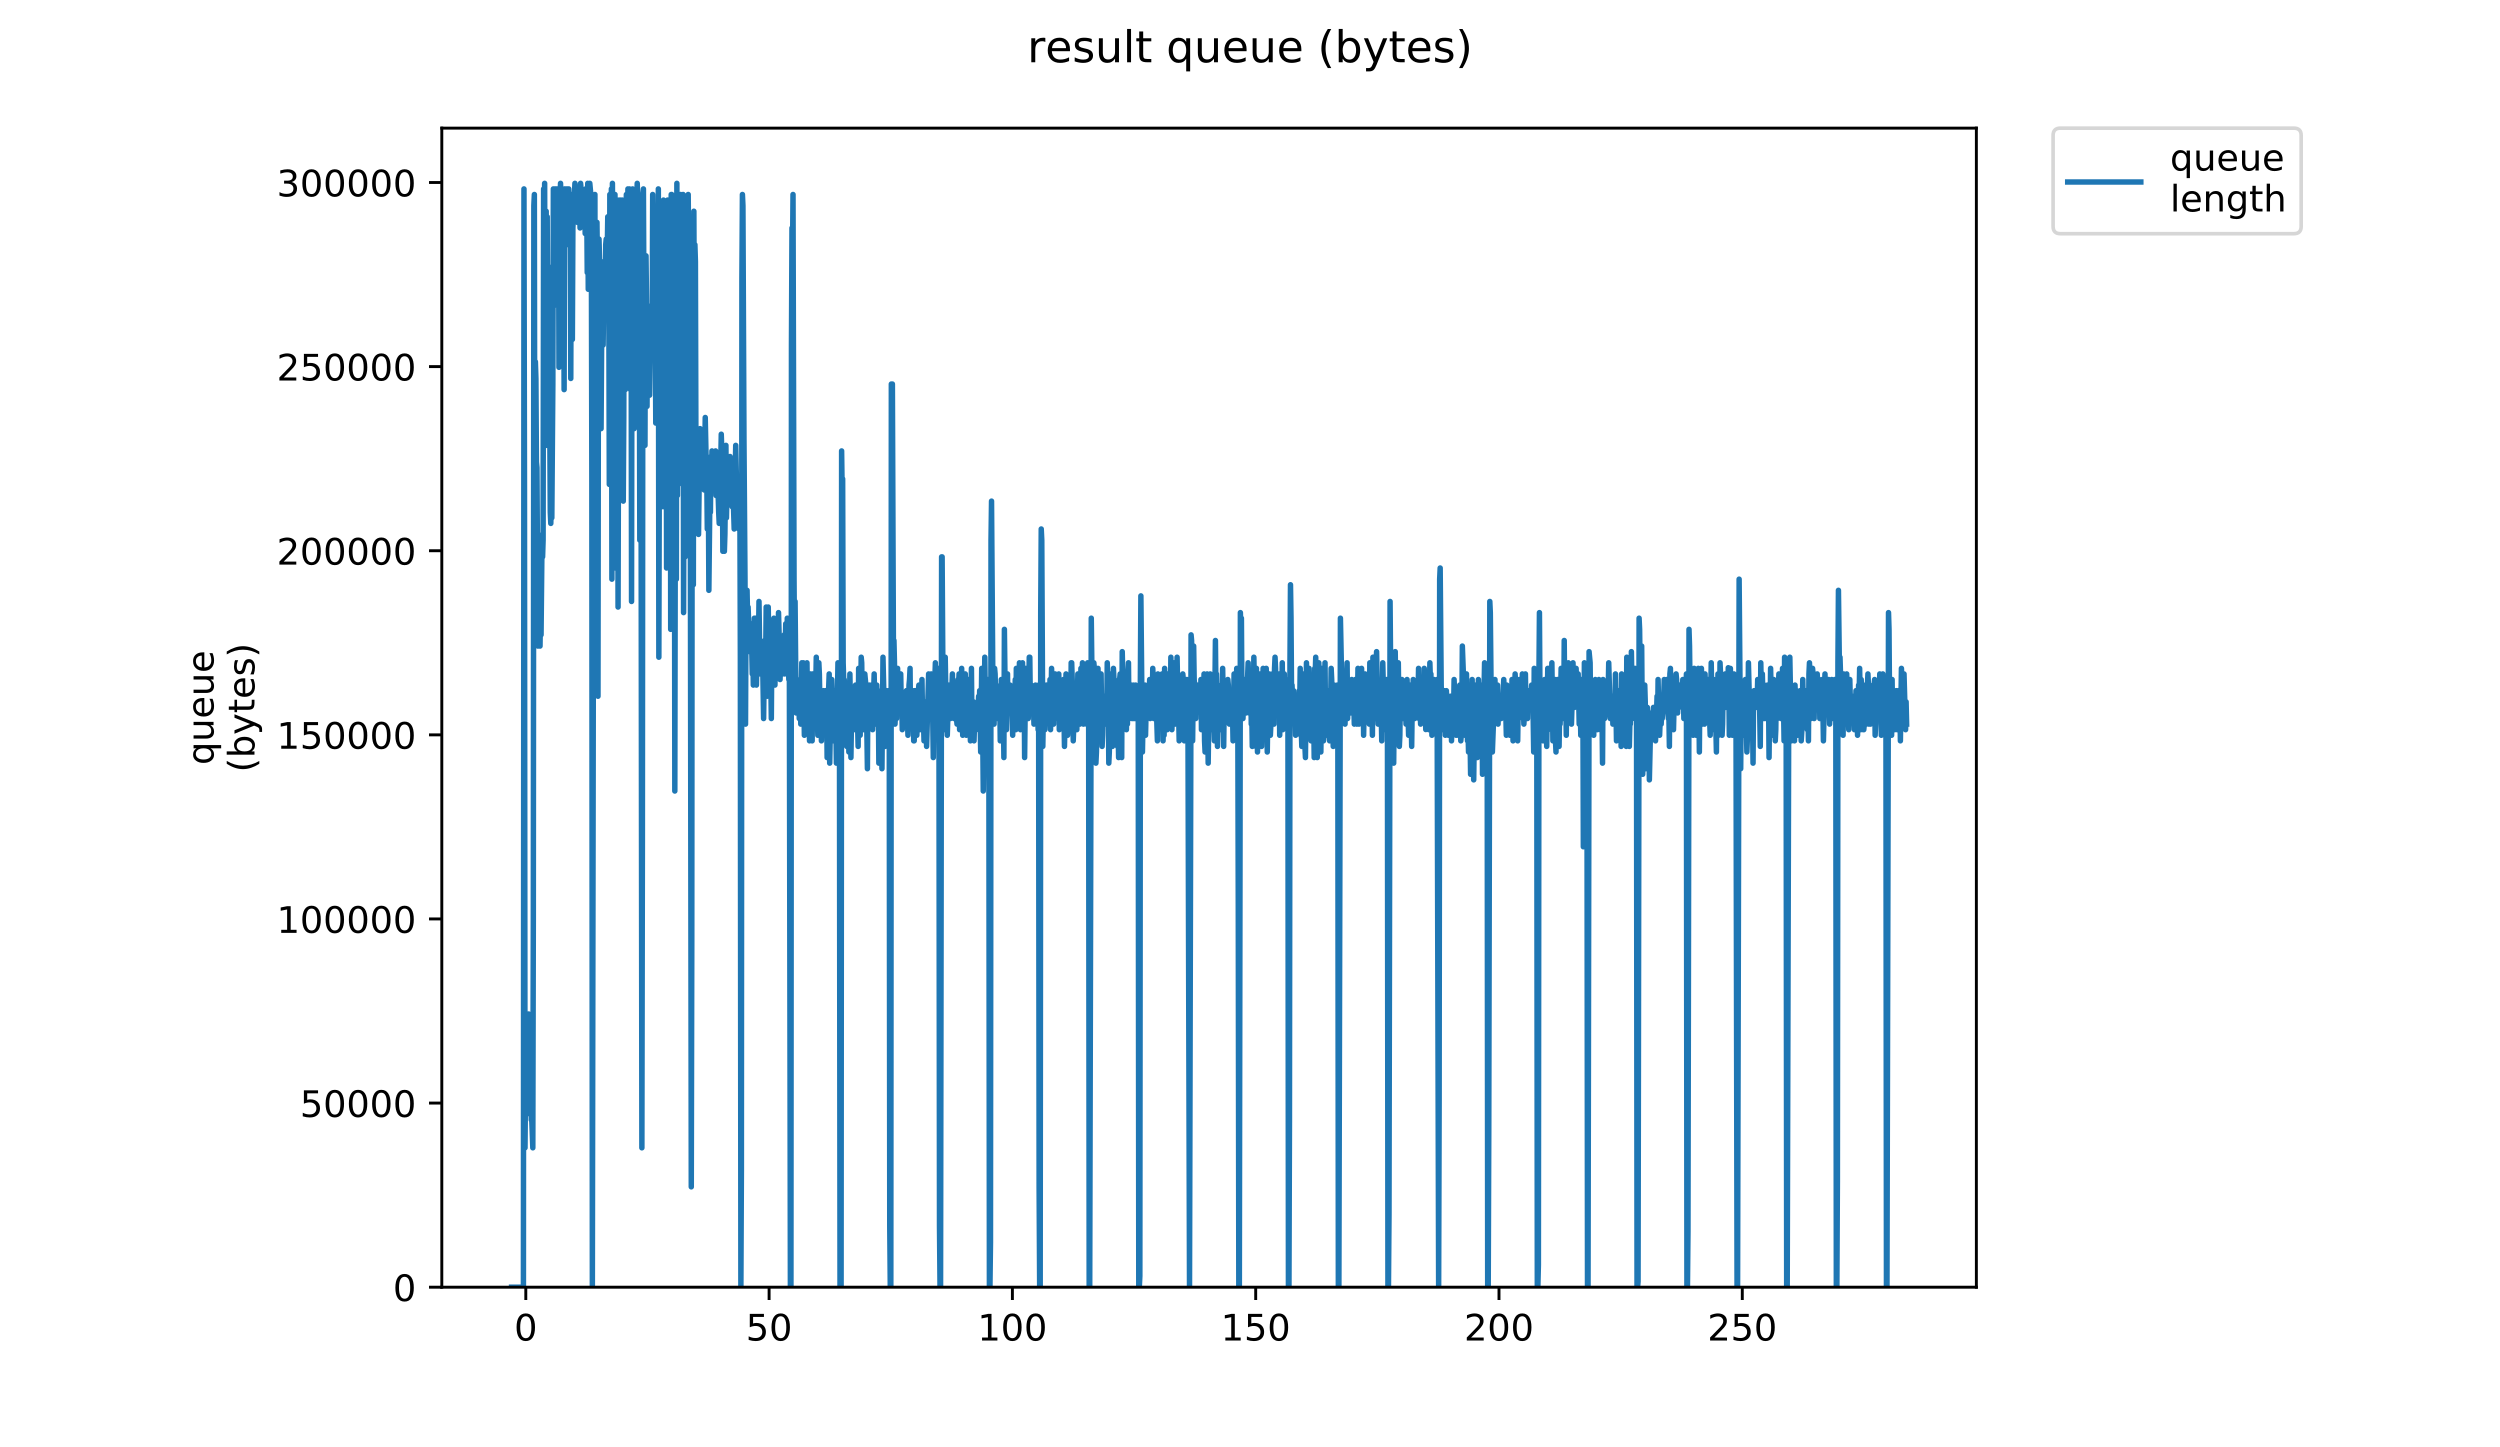 <?xml version="1.0" encoding="utf-8" standalone="no"?>
<!DOCTYPE svg PUBLIC "-//W3C//DTD SVG 1.1//EN"
  "http://www.w3.org/Graphics/SVG/1.1/DTD/svg11.dtd">
<!-- Created with matplotlib (https://matplotlib.org/) -->
<svg height="396pt" version="1.1" viewBox="0 0 684 396" width="684pt" xmlns="http://www.w3.org/2000/svg" xmlns:xlink="http://www.w3.org/1999/xlink">
 <defs>
  <style type="text/css">
*{stroke-linecap:butt;stroke-linejoin:round;}
  </style>
 </defs>
 <g id="figure_1">
  <g id="patch_1">
   <path d="M 0 396 
L 684 396 
L 684 0 
L 0 0 
z
" style="fill:#ffffff;"/>
  </g>
  <g id="axes_1">
   <g id="patch_2">
    <path d="M 120.879 352.174 
L 540.734 352.174 
L 540.734 35.062 
L 120.879 35.062 
z
" style="fill:#ffffff;"/>
   </g>
   <g id="matplotlib.axis_1">
    <g id="xtick_1">
     <g id="line2d_1">
      <defs>
       <path d="M 0 0 
L 0 3.5 
" id="mee5d3f66ec" style="stroke:#000000;stroke-width:0.8;"/>
      </defs>
      <g>
       <use style="stroke:#000000;stroke-width:0.8;" x="143.858" xlink:href="#mee5d3f66ec" y="352.174"/>
      </g>
     </g>
     <g id="text_1">
      <!-- 0 -->
      <defs>
       <path d="M 31.781 66.406 
Q 24.172 66.406 20.328 58.906 
Q 16.5 51.422 16.5 36.375 
Q 16.5 21.391 20.328 13.891 
Q 24.172 6.391 31.781 6.391 
Q 39.453 6.391 43.281 13.891 
Q 47.125 21.391 47.125 36.375 
Q 47.125 51.422 43.281 58.906 
Q 39.453 66.406 31.781 66.406 
z
M 31.781 74.219 
Q 44.047 74.219 50.516 64.516 
Q 56.984 54.828 56.984 36.375 
Q 56.984 17.969 50.516 8.266 
Q 44.047 -1.422 31.781 -1.422 
Q 19.531 -1.422 13.062 8.266 
Q 6.594 17.969 6.594 36.375 
Q 6.594 54.828 13.062 64.516 
Q 19.531 74.219 31.781 74.219 
z
" id="DejaVuSans-48"/>
      </defs>
      <g transform="translate(140.677 366.773)scale(0.1 -0.1)">
       <use xlink:href="#DejaVuSans-48"/>
      </g>
     </g>
    </g>
    <g id="xtick_2">
     <g id="line2d_2">
      <g>
       <use style="stroke:#000000;stroke-width:0.8;" x="210.425" xlink:href="#mee5d3f66ec" y="352.174"/>
      </g>
     </g>
     <g id="text_2">
      <!-- 50 -->
      <defs>
       <path d="M 10.797 72.906 
L 49.516 72.906 
L 49.516 64.594 
L 19.828 64.594 
L 19.828 46.734 
Q 21.969 47.469 24.109 47.828 
Q 26.266 48.188 28.422 48.188 
Q 40.625 48.188 47.75 41.5 
Q 54.891 34.812 54.891 23.391 
Q 54.891 11.625 47.562 5.094 
Q 40.234 -1.422 26.906 -1.422 
Q 22.312 -1.422 17.547 -0.641 
Q 12.797 0.141 7.719 1.703 
L 7.719 11.625 
Q 12.109 9.234 16.797 8.062 
Q 21.484 6.891 26.703 6.891 
Q 35.156 6.891 40.078 11.328 
Q 45.016 15.766 45.016 23.391 
Q 45.016 31 40.078 35.438 
Q 35.156 39.891 26.703 39.891 
Q 22.75 39.891 18.812 39.016 
Q 14.891 38.141 10.797 36.281 
z
" id="DejaVuSans-53"/>
      </defs>
      <g transform="translate(204.062 366.773)scale(0.1 -0.1)">
       <use xlink:href="#DejaVuSans-53"/>
       <use x="63.623" xlink:href="#DejaVuSans-48"/>
      </g>
     </g>
    </g>
    <g id="xtick_3">
     <g id="line2d_3">
      <g>
       <use style="stroke:#000000;stroke-width:0.8;" x="276.991" xlink:href="#mee5d3f66ec" y="352.174"/>
      </g>
     </g>
     <g id="text_3">
      <!-- 100 -->
      <defs>
       <path d="M 12.406 8.297 
L 28.516 8.297 
L 28.516 63.922 
L 10.984 60.406 
L 10.984 69.391 
L 28.422 72.906 
L 38.281 72.906 
L 38.281 8.297 
L 54.391 8.297 
L 54.391 0 
L 12.406 0 
z
" id="DejaVuSans-49"/>
      </defs>
      <g transform="translate(267.447 366.773)scale(0.1 -0.1)">
       <use xlink:href="#DejaVuSans-49"/>
       <use x="63.623" xlink:href="#DejaVuSans-48"/>
       <use x="127.246" xlink:href="#DejaVuSans-48"/>
      </g>
     </g>
    </g>
    <g id="xtick_4">
     <g id="line2d_4">
      <g>
       <use style="stroke:#000000;stroke-width:0.8;" x="343.558" xlink:href="#mee5d3f66ec" y="352.174"/>
      </g>
     </g>
     <g id="text_4">
      <!-- 150 -->
      <g transform="translate(334.014 366.773)scale(0.1 -0.1)">
       <use xlink:href="#DejaVuSans-49"/>
       <use x="63.623" xlink:href="#DejaVuSans-53"/>
       <use x="127.246" xlink:href="#DejaVuSans-48"/>
      </g>
     </g>
    </g>
    <g id="xtick_5">
     <g id="line2d_5">
      <g>
       <use style="stroke:#000000;stroke-width:0.8;" x="410.124" xlink:href="#mee5d3f66ec" y="352.174"/>
      </g>
     </g>
     <g id="text_5">
      <!-- 200 -->
      <defs>
       <path d="M 19.188 8.297 
L 53.609 8.297 
L 53.609 0 
L 7.328 0 
L 7.328 8.297 
Q 12.938 14.109 22.625 23.891 
Q 32.328 33.688 34.812 36.531 
Q 39.547 41.844 41.422 45.531 
Q 43.312 49.219 43.312 52.781 
Q 43.312 58.594 39.234 62.25 
Q 35.156 65.922 28.609 65.922 
Q 23.969 65.922 18.812 64.312 
Q 13.672 62.703 7.812 59.422 
L 7.812 69.391 
Q 13.766 71.781 18.938 73 
Q 24.125 74.219 28.422 74.219 
Q 39.75 74.219 46.484 68.547 
Q 53.219 62.891 53.219 53.422 
Q 53.219 48.922 51.531 44.891 
Q 49.859 40.875 45.406 35.406 
Q 44.188 33.984 37.641 27.219 
Q 31.109 20.453 19.188 8.297 
z
" id="DejaVuSans-50"/>
      </defs>
      <g transform="translate(400.58 366.773)scale(0.1 -0.1)">
       <use xlink:href="#DejaVuSans-50"/>
       <use x="63.623" xlink:href="#DejaVuSans-48"/>
       <use x="127.246" xlink:href="#DejaVuSans-48"/>
      </g>
     </g>
    </g>
    <g id="xtick_6">
     <g id="line2d_6">
      <g>
       <use style="stroke:#000000;stroke-width:0.8;" x="476.69" xlink:href="#mee5d3f66ec" y="352.174"/>
      </g>
     </g>
     <g id="text_6">
      <!-- 250 -->
      <g transform="translate(467.147 366.773)scale(0.1 -0.1)">
       <use xlink:href="#DejaVuSans-50"/>
       <use x="63.623" xlink:href="#DejaVuSans-53"/>
       <use x="127.246" xlink:href="#DejaVuSans-48"/>
      </g>
     </g>
    </g>
   </g>
   <g id="matplotlib.axis_2">
    <g id="ytick_1">
     <g id="line2d_7">
      <defs>
       <path d="M 0 0 
L -3.5 0 
" id="m9e96b3e26c" style="stroke:#000000;stroke-width:0.8;"/>
      </defs>
      <g>
       <use style="stroke:#000000;stroke-width:0.8;" x="120.879" xlink:href="#m9e96b3e26c" y="352.174"/>
      </g>
     </g>
     <g id="text_7">
      <!-- 0 -->
      <g transform="translate(107.516 355.973)scale(0.1 -0.1)">
       <use xlink:href="#DejaVuSans-48"/>
      </g>
     </g>
    </g>
    <g id="ytick_2">
     <g id="line2d_8">
      <g>
       <use style="stroke:#000000;stroke-width:0.8;" x="120.879" xlink:href="#m9e96b3e26c" y="301.801"/>
      </g>
     </g>
     <g id="text_8">
      <!-- 50000 -->
      <g transform="translate(82.066 305.6)scale(0.1 -0.1)">
       <use xlink:href="#DejaVuSans-53"/>
       <use x="63.623" xlink:href="#DejaVuSans-48"/>
       <use x="127.246" xlink:href="#DejaVuSans-48"/>
       <use x="190.869" xlink:href="#DejaVuSans-48"/>
       <use x="254.492" xlink:href="#DejaVuSans-48"/>
      </g>
     </g>
    </g>
    <g id="ytick_3">
     <g id="line2d_9">
      <g>
       <use style="stroke:#000000;stroke-width:0.8;" x="120.879" xlink:href="#m9e96b3e26c" y="251.427"/>
      </g>
     </g>
     <g id="text_9">
      <!-- 100000 -->
      <g transform="translate(75.704 255.226)scale(0.1 -0.1)">
       <use xlink:href="#DejaVuSans-49"/>
       <use x="63.623" xlink:href="#DejaVuSans-48"/>
       <use x="127.246" xlink:href="#DejaVuSans-48"/>
       <use x="190.869" xlink:href="#DejaVuSans-48"/>
       <use x="254.492" xlink:href="#DejaVuSans-48"/>
       <use x="318.115" xlink:href="#DejaVuSans-48"/>
      </g>
     </g>
    </g>
    <g id="ytick_4">
     <g id="line2d_10">
      <g>
       <use style="stroke:#000000;stroke-width:0.8;" x="120.879" xlink:href="#m9e96b3e26c" y="201.054"/>
      </g>
     </g>
     <g id="text_10">
      <!-- 150000 -->
      <g transform="translate(75.704 204.853)scale(0.1 -0.1)">
       <use xlink:href="#DejaVuSans-49"/>
       <use x="63.623" xlink:href="#DejaVuSans-53"/>
       <use x="127.246" xlink:href="#DejaVuSans-48"/>
       <use x="190.869" xlink:href="#DejaVuSans-48"/>
       <use x="254.492" xlink:href="#DejaVuSans-48"/>
       <use x="318.115" xlink:href="#DejaVuSans-48"/>
      </g>
     </g>
    </g>
    <g id="ytick_5">
     <g id="line2d_11">
      <g>
       <use style="stroke:#000000;stroke-width:0.8;" x="120.879" xlink:href="#m9e96b3e26c" y="150.68"/>
      </g>
     </g>
     <g id="text_11">
      <!-- 200000 -->
      <g transform="translate(75.704 154.48)scale(0.1 -0.1)">
       <use xlink:href="#DejaVuSans-50"/>
       <use x="63.623" xlink:href="#DejaVuSans-48"/>
       <use x="127.246" xlink:href="#DejaVuSans-48"/>
       <use x="190.869" xlink:href="#DejaVuSans-48"/>
       <use x="254.492" xlink:href="#DejaVuSans-48"/>
       <use x="318.115" xlink:href="#DejaVuSans-48"/>
      </g>
     </g>
    </g>
    <g id="ytick_6">
     <g id="line2d_12">
      <g>
       <use style="stroke:#000000;stroke-width:0.8;" x="120.879" xlink:href="#m9e96b3e26c" y="100.307"/>
      </g>
     </g>
     <g id="text_12">
      <!-- 250000 -->
      <g transform="translate(75.704 104.106)scale(0.1 -0.1)">
       <use xlink:href="#DejaVuSans-50"/>
       <use x="63.623" xlink:href="#DejaVuSans-53"/>
       <use x="127.246" xlink:href="#DejaVuSans-48"/>
       <use x="190.869" xlink:href="#DejaVuSans-48"/>
       <use x="254.492" xlink:href="#DejaVuSans-48"/>
       <use x="318.115" xlink:href="#DejaVuSans-48"/>
      </g>
     </g>
    </g>
    <g id="ytick_7">
     <g id="line2d_13">
      <g>
       <use style="stroke:#000000;stroke-width:0.8;" x="120.879" xlink:href="#m9e96b3e26c" y="49.933"/>
      </g>
     </g>
     <g id="text_13">
      <!-- 300000 -->
      <defs>
       <path d="M 40.578 39.312 
Q 47.656 37.797 51.625 33 
Q 55.609 28.219 55.609 21.188 
Q 55.609 10.406 48.188 4.484 
Q 40.766 -1.422 27.094 -1.422 
Q 22.516 -1.422 17.656 -0.516 
Q 12.797 0.391 7.625 2.203 
L 7.625 11.719 
Q 11.719 9.328 16.594 8.109 
Q 21.484 6.891 26.812 6.891 
Q 36.078 6.891 40.938 10.547 
Q 45.797 14.203 45.797 21.188 
Q 45.797 27.641 41.281 31.266 
Q 36.766 34.906 28.719 34.906 
L 20.219 34.906 
L 20.219 43.016 
L 29.109 43.016 
Q 36.375 43.016 40.234 45.922 
Q 44.094 48.828 44.094 54.297 
Q 44.094 59.906 40.109 62.906 
Q 36.141 65.922 28.719 65.922 
Q 24.656 65.922 20.016 65.031 
Q 15.375 64.156 9.812 62.312 
L 9.812 71.094 
Q 15.438 72.656 20.344 73.438 
Q 25.25 74.219 29.594 74.219 
Q 40.828 74.219 47.359 69.109 
Q 53.906 64.016 53.906 55.328 
Q 53.906 49.266 50.438 45.094 
Q 46.969 40.922 40.578 39.312 
z
" id="DejaVuSans-51"/>
      </defs>
      <g transform="translate(75.704 53.733)scale(0.1 -0.1)">
       <use xlink:href="#DejaVuSans-51"/>
       <use x="63.623" xlink:href="#DejaVuSans-48"/>
       <use x="127.246" xlink:href="#DejaVuSans-48"/>
       <use x="190.869" xlink:href="#DejaVuSans-48"/>
       <use x="254.492" xlink:href="#DejaVuSans-48"/>
       <use x="318.115" xlink:href="#DejaVuSans-48"/>
      </g>
     </g>
    </g>
    <g id="text_14">
     <!-- queue -->
     <defs>
      <path d="M 14.797 27.297 
Q 14.797 17.391 18.875 11.75 
Q 22.953 6.109 30.078 6.109 
Q 37.203 6.109 41.297 11.75 
Q 45.406 17.391 45.406 27.297 
Q 45.406 37.203 41.297 42.844 
Q 37.203 48.484 30.078 48.484 
Q 22.953 48.484 18.875 42.844 
Q 14.797 37.203 14.797 27.297 
z
M 45.406 8.203 
Q 42.578 3.328 38.25 0.953 
Q 33.938 -1.422 27.875 -1.422 
Q 17.969 -1.422 11.734 6.484 
Q 5.516 14.406 5.516 27.297 
Q 5.516 40.188 11.734 48.094 
Q 17.969 56 27.875 56 
Q 33.938 56 38.25 53.625 
Q 42.578 51.266 45.406 46.391 
L 45.406 54.688 
L 54.391 54.688 
L 54.391 -20.797 
L 45.406 -20.797 
z
" id="DejaVuSans-113"/>
      <path d="M 8.5 21.578 
L 8.5 54.688 
L 17.484 54.688 
L 17.484 21.922 
Q 17.484 14.156 20.5 10.266 
Q 23.531 6.391 29.594 6.391 
Q 36.859 6.391 41.078 11.031 
Q 45.312 15.672 45.312 23.688 
L 45.312 54.688 
L 54.297 54.688 
L 54.297 0 
L 45.312 0 
L 45.312 8.406 
Q 42.047 3.422 37.719 1 
Q 33.406 -1.422 27.688 -1.422 
Q 18.266 -1.422 13.375 4.438 
Q 8.5 10.297 8.5 21.578 
z
M 31.109 56 
z
" id="DejaVuSans-117"/>
      <path d="M 56.203 29.594 
L 56.203 25.203 
L 14.891 25.203 
Q 15.484 15.922 20.484 11.062 
Q 25.484 6.203 34.422 6.203 
Q 39.594 6.203 44.453 7.469 
Q 49.312 8.734 54.109 11.281 
L 54.109 2.781 
Q 49.266 0.734 44.188 -0.344 
Q 39.109 -1.422 33.891 -1.422 
Q 20.797 -1.422 13.156 6.188 
Q 5.516 13.812 5.516 26.812 
Q 5.516 40.234 12.766 48.109 
Q 20.016 56 32.328 56 
Q 43.359 56 49.781 48.891 
Q 56.203 41.797 56.203 29.594 
z
M 47.219 32.234 
Q 47.125 39.594 43.094 43.984 
Q 39.062 48.391 32.422 48.391 
Q 24.906 48.391 20.391 44.141 
Q 15.875 39.891 15.188 32.172 
z
" id="DejaVuSans-101"/>
     </defs>
     <g transform="translate(58.426 209.283)rotate(-90)scale(0.1 -0.1)">
      <use xlink:href="#DejaVuSans-113"/>
      <use x="63.477" xlink:href="#DejaVuSans-117"/>
      <use x="126.855" xlink:href="#DejaVuSans-101"/>
      <use x="188.379" xlink:href="#DejaVuSans-117"/>
      <use x="251.758" xlink:href="#DejaVuSans-101"/>
     </g>
     <!-- (bytes) -->
     <defs>
      <path d="M 31 75.875 
Q 24.469 64.656 21.281 53.656 
Q 18.109 42.672 18.109 31.391 
Q 18.109 20.125 21.312 9.062 
Q 24.516 -2 31 -13.188 
L 23.188 -13.188 
Q 15.875 -1.703 12.234 9.375 
Q 8.594 20.453 8.594 31.391 
Q 8.594 42.281 12.203 53.312 
Q 15.828 64.359 23.188 75.875 
z
" id="DejaVuSans-40"/>
      <path d="M 48.688 27.297 
Q 48.688 37.203 44.609 42.844 
Q 40.531 48.484 33.406 48.484 
Q 26.266 48.484 22.188 42.844 
Q 18.109 37.203 18.109 27.297 
Q 18.109 17.391 22.188 11.75 
Q 26.266 6.109 33.406 6.109 
Q 40.531 6.109 44.609 11.75 
Q 48.688 17.391 48.688 27.297 
z
M 18.109 46.391 
Q 20.953 51.266 25.266 53.625 
Q 29.594 56 35.594 56 
Q 45.562 56 51.781 48.094 
Q 58.016 40.188 58.016 27.297 
Q 58.016 14.406 51.781 6.484 
Q 45.562 -1.422 35.594 -1.422 
Q 29.594 -1.422 25.266 0.953 
Q 20.953 3.328 18.109 8.203 
L 18.109 0 
L 9.078 0 
L 9.078 75.984 
L 18.109 75.984 
z
" id="DejaVuSans-98"/>
      <path d="M 32.172 -5.078 
Q 28.375 -14.844 24.75 -17.812 
Q 21.141 -20.797 15.094 -20.797 
L 7.906 -20.797 
L 7.906 -13.281 
L 13.188 -13.281 
Q 16.891 -13.281 18.938 -11.516 
Q 21 -9.766 23.484 -3.219 
L 25.094 0.875 
L 2.984 54.688 
L 12.5 54.688 
L 29.594 11.922 
L 46.688 54.688 
L 56.203 54.688 
z
" id="DejaVuSans-121"/>
      <path d="M 18.312 70.219 
L 18.312 54.688 
L 36.812 54.688 
L 36.812 47.703 
L 18.312 47.703 
L 18.312 18.016 
Q 18.312 11.328 20.141 9.422 
Q 21.969 7.516 27.594 7.516 
L 36.812 7.516 
L 36.812 0 
L 27.594 0 
Q 17.188 0 13.234 3.875 
Q 9.281 7.766 9.281 18.016 
L 9.281 47.703 
L 2.688 47.703 
L 2.688 54.688 
L 9.281 54.688 
L 9.281 70.219 
z
" id="DejaVuSans-116"/>
      <path d="M 44.281 53.078 
L 44.281 44.578 
Q 40.484 46.531 36.375 47.5 
Q 32.281 48.484 27.875 48.484 
Q 21.188 48.484 17.844 46.438 
Q 14.5 44.391 14.5 40.281 
Q 14.5 37.156 16.891 35.375 
Q 19.281 33.594 26.516 31.984 
L 29.594 31.297 
Q 39.156 29.25 43.188 25.516 
Q 47.219 21.781 47.219 15.094 
Q 47.219 7.469 41.188 3.016 
Q 35.156 -1.422 24.609 -1.422 
Q 20.219 -1.422 15.453 -0.562 
Q 10.688 0.297 5.422 2 
L 5.422 11.281 
Q 10.406 8.688 15.234 7.391 
Q 20.062 6.109 24.812 6.109 
Q 31.156 6.109 34.562 8.281 
Q 37.984 10.453 37.984 14.406 
Q 37.984 18.062 35.516 20.016 
Q 33.062 21.969 24.703 23.781 
L 21.578 24.516 
Q 13.234 26.266 9.516 29.906 
Q 5.812 33.547 5.812 39.891 
Q 5.812 47.609 11.281 51.797 
Q 16.75 56 26.812 56 
Q 31.781 56 36.172 55.266 
Q 40.578 54.547 44.281 53.078 
z
" id="DejaVuSans-115"/>
      <path d="M 8.016 75.875 
L 15.828 75.875 
Q 23.141 64.359 26.781 53.312 
Q 30.422 42.281 30.422 31.391 
Q 30.422 20.453 26.781 9.375 
Q 23.141 -1.703 15.828 -13.188 
L 8.016 -13.188 
Q 14.5 -2 17.703 9.062 
Q 20.906 20.125 20.906 31.391 
Q 20.906 42.672 17.703 53.656 
Q 14.5 64.656 8.016 75.875 
z
" id="DejaVuSans-41"/>
     </defs>
     <g transform="translate(69.624 211.295)rotate(-90)scale(0.1 -0.1)">
      <use xlink:href="#DejaVuSans-40"/>
      <use x="39.014" xlink:href="#DejaVuSans-98"/>
      <use x="102.49" xlink:href="#DejaVuSans-121"/>
      <use x="161.67" xlink:href="#DejaVuSans-116"/>
      <use x="200.879" xlink:href="#DejaVuSans-101"/>
      <use x="262.402" xlink:href="#DejaVuSans-115"/>
      <use x="314.502" xlink:href="#DejaVuSans-41"/>
     </g>
    </g>
   </g>
   <g id="line2d_14">
    <path clip-path="url(#pbb75a7ede9)" d="M 139.963 352.174 
L 143.209 352.174 
L 143.357 51.688 
L 143.501 134.055 
L 143.641 314.041 
L 143.931 278.959 
L 144.072 301.839 
L 144.213 298.788 
L 144.353 291.162 
L 144.494 294.212 
L 144.635 277.434 
L 144.776 297.263 
L 145.065 304.89 
L 145.208 286.586 
L 145.35 306.415 
L 145.493 306.415 
L 145.777 314.041 
L 145.919 251.504 
L 146.06 56.264 
L 146.201 53.214 
L 146.342 159.985 
L 146.482 98.973 
L 146.623 103.547 
L 146.763 126.428 
L 146.905 127.954 
L 147.185 176.764 
L 147.326 158.46 
L 147.466 169.137 
L 147.607 155.409 
L 147.75 176.764 
L 147.89 166.087 
L 148.032 173.699 
L 148.313 146.257 
L 148.454 152.359 
L 148.594 147.783 
L 148.734 51.688 
L 148.874 71.517 
L 149.014 50.163 
L 149.155 113.579 
L 149.295 97.448 
L 149.435 57.79 
L 149.575 121.853 
L 149.716 59.315 
L 149.856 102.024 
L 149.996 76.093 
L 150.136 73.043 
L 150.276 91.346 
L 150.557 140.156 
L 150.697 143.207 
L 150.837 137.106 
L 150.977 141.682 
L 151.257 105.074 
L 151.397 51.688 
L 151.537 83.72 
L 151.677 74.568 
L 151.817 51.688 
L 151.957 51.688 
L 152.097 53.214 
L 152.238 53.214 
L 152.378 51.688 
L 152.518 66.941 
L 152.798 54.739 
L 152.938 100.498 
L 153.078 54.739 
L 153.219 54.739 
L 153.359 50.163 
L 153.5 54.739 
L 153.641 51.688 
L 153.781 53.214 
L 154.06 53.214 
L 154.201 62.366 
L 154.341 106.599 
L 154.481 51.688 
L 154.621 53.214 
L 154.761 57.79 
L 154.902 51.688 
L 155.042 66.941 
L 155.322 51.688 
L 155.462 54.739 
L 155.602 51.688 
L 155.742 59.315 
L 155.883 53.214 
L 156.023 54.739 
L 156.164 103.547 
L 156.305 54.739 
L 156.451 53.214 
L 156.597 92.872 
L 156.738 62.366 
L 157.3 50.163 
L 157.44 51.688 
L 157.581 57.79 
L 157.721 57.79 
L 157.861 54.739 
L 158.001 60.84 
L 158.281 53.214 
L 158.421 57.79 
L 158.561 53.214 
L 158.701 62.366 
L 158.843 50.163 
L 158.983 51.688 
L 159.265 57.79 
L 159.546 54.739 
L 159.965 54.739 
L 160.105 63.891 
L 160.247 51.688 
L 160.527 56.264 
L 160.667 74.568 
L 160.807 50.163 
L 160.947 79.144 
L 161.087 57.79 
L 161.227 65.416 
L 161.367 50.163 
L 161.648 53.214 
L 161.788 63.891 
L 161.927 131.004 
L 162.067 352.174 
L 162.487 80.669 
L 162.627 117.277 
L 162.767 53.214 
L 162.908 159.985 
L 163.189 74.568 
L 163.33 60.84 
L 163.47 74.568 
L 163.61 190.491 
L 163.75 69.992 
L 163.889 65.416 
L 164.172 76.093 
L 164.452 117.277 
L 164.733 74.568 
L 165.014 94.397 
L 165.296 71.517 
L 165.436 73.043 
L 165.578 85.245 
L 165.718 66.941 
L 165.859 65.416 
L 165.999 79.144 
L 166.283 59.315 
L 166.426 83.72 
L 166.567 79.144 
L 166.708 132.53 
L 166.848 53.214 
L 166.988 94.397 
L 167.273 51.688 
L 167.415 158.46 
L 167.558 50.163 
L 167.697 79.144 
L 167.838 53.214 
L 167.978 88.296 
L 168.258 53.214 
L 168.398 155.409 
L 168.538 57.79 
L 168.678 83.72 
L 168.818 54.739 
L 168.959 82.195 
L 169.101 166.087 
L 169.385 54.739 
L 169.528 86.77 
L 169.67 89.821 
L 169.812 54.739 
L 170.101 132.53 
L 170.241 54.739 
L 170.381 79.144 
L 170.523 137.106 
L 170.664 114.226 
L 170.805 56.264 
L 171.087 106.599 
L 171.232 62.366 
L 171.373 53.214 
L 171.514 94.397 
L 171.796 51.688 
L 171.936 92.872 
L 172.078 80.669 
L 172.221 51.688 
L 172.506 106.599 
L 172.647 56.264 
L 172.789 164.561 
L 172.93 56.264 
L 173.072 51.688 
L 173.215 53.214 
L 173.357 53.214 
L 173.499 117.277 
L 173.639 65.416 
L 173.78 108.125 
L 173.921 91.346 
L 174.061 53.214 
L 174.204 56.264 
L 174.344 50.163 
L 174.626 57.79 
L 174.767 57.79 
L 174.909 83.72 
L 175.051 147.783 
L 175.192 57.79 
L 175.334 71.517 
L 175.617 314.041 
L 175.758 230.149 
L 175.9 53.214 
L 176.04 51.688 
L 176.322 117.277 
L 176.463 121.853 
L 176.603 69.992 
L 176.744 69.992 
L 176.885 82.195 
L 177.026 111.175 
L 177.166 89.821 
L 177.448 89.821 
L 177.728 108.125 
L 178.011 83.72 
L 178.294 86.77 
L 178.434 91.346 
L 178.574 53.214 
L 178.856 77.619 
L 178.997 77.619 
L 179.137 60.84 
L 179.418 115.751 
L 179.559 60.84 
L 179.699 57.79 
L 179.84 89.821 
L 179.98 88.296 
L 180.121 51.688 
L 180.262 179.814 
L 180.542 62.366 
L 180.683 57.79 
L 180.825 69.992 
L 180.965 120.327 
L 181.247 69.992 
L 181.387 138.623 
L 181.529 54.739 
L 181.672 138.623 
L 181.813 68.471 
L 181.953 56.264 
L 182.094 83.72 
L 182.234 65.416 
L 182.375 155.409 
L 182.655 54.739 
L 182.796 105.074 
L 182.937 59.315 
L 183.078 103.547 
L 183.362 60.84 
L 183.502 172.188 
L 183.644 53.214 
L 183.785 53.214 
L 183.926 73.043 
L 184.067 57.79 
L 184.207 89.821 
L 184.348 86.77 
L 184.488 92.872 
L 184.629 216.422 
L 184.911 54.739 
L 185.051 158.46 
L 185.192 50.163 
L 185.335 135.58 
L 185.477 62.366 
L 185.762 85.245 
L 185.902 79.144 
L 186.043 109.65 
L 186.183 53.214 
L 186.324 115.751 
L 186.605 63.891 
L 186.745 132.53 
L 186.886 53.214 
L 187.026 167.612 
L 187.307 56.264 
L 187.447 152.359 
L 187.588 54.739 
L 187.728 83.72 
L 187.868 82.195 
L 188.008 71.517 
L 188.152 134.055 
L 188.292 53.214 
L 188.572 89.821 
L 188.713 83.72 
L 188.853 120.327 
L 189.134 324.719 
L 189.274 257.605 
L 189.415 59.315 
L 189.698 159.985 
L 189.839 57.79 
L 189.981 92.872 
L 190.122 66.941 
L 190.265 71.517 
L 190.407 124.903 
L 190.549 123.378 
L 190.69 123.378 
L 190.832 126.428 
L 191.116 146.215 
L 191.399 123.378 
L 191.541 117.277 
L 191.681 131.004 
L 191.822 132.53 
L 192.105 124.903 
L 192.246 127.954 
L 192.387 121.853 
L 192.529 123.378 
L 192.67 134.055 
L 192.954 114.226 
L 193.236 127.954 
L 193.377 131.004 
L 193.518 144.732 
L 193.803 132.53 
L 193.944 161.511 
L 194.227 135.58 
L 194.368 140.156 
L 194.51 124.903 
L 194.651 131.004 
L 194.795 123.378 
L 194.936 132.53 
L 195.078 134.055 
L 195.22 129.479 
L 195.361 131.004 
L 195.502 131.004 
L 195.646 132.53 
L 195.787 123.378 
L 195.928 135.58 
L 196.069 134.055 
L 196.21 126.428 
L 196.633 140.156 
L 196.775 143.207 
L 196.917 141.682 
L 197.339 118.802 
L 197.627 127.954 
L 197.768 150.833 
L 197.909 146.257 
L 198.05 146.257 
L 198.19 150.833 
L 198.331 146.257 
L 198.612 121.853 
L 198.753 141.682 
L 199.035 127.954 
L 199.317 137.106 
L 199.457 137.106 
L 199.738 124.903 
L 199.879 126.428 
L 200.019 131.004 
L 200.163 131.004 
L 200.306 138.623 
L 200.447 129.479 
L 200.731 140.156 
L 200.871 144.732 
L 201.292 121.853 
L 201.574 135.58 
L 201.715 131.004 
L 201.855 138.623 
L 201.996 138.623 
L 202.138 144.732 
L 202.419 134.055 
L 202.56 179.814 
L 202.703 352.174 
L 202.844 320.143 
L 202.985 76.093 
L 203.125 53.214 
L 203.266 56.264 
L 203.549 120.327 
L 203.83 158.46 
L 203.971 198.118 
L 204.112 166.087 
L 204.253 164.561 
L 204.395 161.511 
L 204.536 169.137 
L 204.677 166.087 
L 204.964 173.699 
L 205.108 178.289 
L 205.397 170.662 
L 205.538 170.662 
L 205.822 184.39 
L 205.966 178.289 
L 206.109 187.441 
L 206.25 184.39 
L 206.39 169.137 
L 206.53 175.238 
L 206.671 169.137 
L 206.813 172.188 
L 206.957 187.441 
L 207.237 170.662 
L 207.378 172.188 
L 207.519 175.238 
L 207.659 164.561 
L 207.94 184.39 
L 208.08 176.764 
L 208.221 179.814 
L 208.362 178.289 
L 208.502 181.34 
L 208.643 179.814 
L 208.924 196.593 
L 209.205 175.238 
L 209.345 187.441 
L 209.487 179.814 
L 209.628 166.087 
L 209.909 190.491 
L 210.19 166.087 
L 210.331 175.111 
L 210.471 175.238 
L 210.611 170.662 
L 210.893 185.916 
L 211.034 196.593 
L 211.175 178.289 
L 211.315 176.764 
L 211.456 184.39 
L 211.737 169.137 
L 211.878 184.39 
L 212.018 187.441 
L 212.3 173.699 
L 212.581 179.814 
L 212.721 173.699 
L 212.862 175.238 
L 213.002 167.612 
L 213.283 178.289 
L 213.424 185.916 
L 213.565 178.289 
L 213.705 179.814 
L 213.845 179.814 
L 214.126 184.39 
L 214.267 179.814 
L 214.407 181.34 
L 214.548 173.699 
L 214.689 184.39 
L 214.976 170.662 
L 215.12 172.188 
L 215.26 181.34 
L 215.4 169.137 
L 215.822 185.916 
L 215.963 178.289 
L 216.251 352.174 
L 216.399 352.174 
L 216.542 94.397 
L 216.686 62.366 
L 216.827 69.992 
L 216.968 53.214 
L 217.25 158.46 
L 217.39 179.814 
L 217.533 164.561 
L 217.815 195.067 
L 218.095 185.916 
L 218.385 193.542 
L 218.53 188.966 
L 218.676 196.593 
L 218.816 188.966 
L 218.955 190.491 
L 219.095 198.118 
L 219.374 181.34 
L 219.514 181.34 
L 219.654 196.593 
L 219.794 181.34 
L 220.073 201.169 
L 220.218 192.017 
L 220.363 192.017 
L 220.504 193.542 
L 220.784 181.34 
L 220.924 192.017 
L 221.065 187.441 
L 221.205 190.491 
L 221.486 202.694 
L 221.627 184.39 
L 221.772 184.39 
L 222.204 202.694 
L 222.346 184.39 
L 222.486 184.39 
L 222.627 198.118 
L 222.91 193.542 
L 223.051 196.593 
L 223.332 179.814 
L 223.474 198.118 
L 223.614 195.067 
L 223.757 201.169 
L 224.037 181.34 
L 224.177 184.39 
L 224.317 192.017 
L 224.457 192.017 
L 224.597 193.542 
L 224.737 202.694 
L 224.878 192.017 
L 225.02 192.017 
L 225.301 188.966 
L 225.444 196.593 
L 225.592 198.118 
L 225.732 196.593 
L 225.876 188.966 
L 226.159 192.017 
L 226.3 207.27 
L 226.583 192.017 
L 226.864 184.39 
L 227.006 208.795 
L 227.291 193.542 
L 227.432 192.017 
L 227.571 185.916 
L 227.712 190.491 
L 227.853 201.169 
L 227.993 202.694 
L 228.136 198.118 
L 228.276 188.966 
L 228.417 192.017 
L 228.559 188.966 
L 228.841 208.795 
L 229.262 181.34 
L 229.545 195.067 
L 229.687 205.745 
L 229.828 352.174 
L 230.123 352.174 
L 230.265 123.378 
L 230.407 134.055 
L 230.548 131.004 
L 230.69 181.34 
L 230.831 185.916 
L 230.975 185.916 
L 231.115 187.441 
L 231.255 193.542 
L 231.541 187.441 
L 231.682 204.219 
L 231.964 192.017 
L 232.106 187.441 
L 232.247 205.745 
L 232.527 184.39 
L 232.667 192.017 
L 232.81 207.27 
L 232.95 198.118 
L 233.09 196.416 
L 233.23 188.966 
L 233.511 195.067 
L 233.652 198.118 
L 233.791 195.067 
L 233.931 199.643 
L 234.073 187.441 
L 234.213 188.966 
L 234.354 188.966 
L 234.497 192.017 
L 234.783 204.219 
L 234.923 182.865 
L 235.064 190.491 
L 235.204 187.441 
L 235.344 201.169 
L 235.625 179.814 
L 235.766 181.34 
L 235.906 192.017 
L 236.047 185.916 
L 236.188 199.643 
L 236.329 192.017 
L 236.47 199.643 
L 236.613 184.39 
L 236.895 187.441 
L 237.039 190.491 
L 237.322 210.32 
L 237.467 187.441 
L 237.752 198.118 
L 237.892 187.441 
L 238.033 198.118 
L 238.174 198.118 
L 238.314 188.966 
L 238.454 187.441 
L 238.599 187.441 
L 238.743 199.643 
L 239.17 184.39 
L 239.314 192.017 
L 239.458 190.491 
L 239.6 198.118 
L 239.883 187.441 
L 240.025 192.017 
L 240.167 188.966 
L 240.311 192.017 
L 240.452 208.795 
L 240.876 195.067 
L 241.017 195.067 
L 241.158 188.966 
L 241.3 210.32 
L 241.583 179.814 
L 242.156 204.219 
L 242.441 190.491 
L 242.584 188.966 
L 243.01 204.219 
L 243.152 188.966 
L 243.294 188.966 
L 243.436 335.396 
L 243.58 352.174 
L 243.728 352.174 
L 243.868 105.074 
L 244.157 105.074 
L 244.442 178.289 
L 244.586 175.238 
L 244.726 181.34 
L 244.868 198.118 
L 245.15 192.017 
L 245.292 196.593 
L 245.44 184.39 
L 245.583 182.865 
L 245.723 195.067 
L 246.009 195.067 
L 246.151 184.39 
L 246.433 184.39 
L 246.574 192.017 
L 246.717 190.491 
L 246.858 199.643 
L 247.139 193.542 
L 247.281 196.593 
L 247.422 193.542 
L 247.566 198.118 
L 247.71 196.593 
L 247.993 188.966 
L 248.274 196.593 
L 248.414 201.169 
L 248.556 196.593 
L 248.705 187.441 
L 248.847 185.916 
L 248.991 182.865 
L 249.135 198.118 
L 249.277 196.593 
L 249.418 198.118 
L 249.702 188.966 
L 249.844 192.017 
L 249.987 202.694 
L 250.129 202.694 
L 250.27 188.966 
L 250.412 190.491 
L 250.558 196.593 
L 250.7 188.966 
L 250.841 201.169 
L 251.263 188.966 
L 251.404 187.441 
L 251.547 199.643 
L 251.69 199.643 
L 251.97 190.491 
L 252.111 193.542 
L 252.25 185.916 
L 252.39 195.067 
L 252.53 192.017 
L 252.81 202.694 
L 252.95 193.542 
L 253.09 193.542 
L 253.23 192.017 
L 253.373 193.542 
L 253.515 204.219 
L 254.075 184.39 
L 254.36 195.067 
L 254.5 193.542 
L 254.641 195.067 
L 254.783 184.39 
L 254.924 190.491 
L 255.064 187.441 
L 255.349 207.27 
L 255.634 185.916 
L 255.774 185.916 
L 255.918 181.34 
L 256.064 201.169 
L 256.204 193.542 
L 256.345 199.643 
L 256.765 182.865 
L 256.906 199.643 
L 257.046 335.396 
L 257.19 352.174 
L 257.337 352.174 
L 257.622 152.359 
L 257.765 152.359 
L 258.047 195.067 
L 258.187 193.542 
L 258.328 193.542 
L 258.47 199.643 
L 258.613 179.814 
L 258.895 196.593 
L 259.035 195.067 
L 259.176 201.169 
L 259.596 187.441 
L 259.736 193.542 
L 259.876 192.017 
L 260.016 196.593 
L 260.156 190.491 
L 260.296 192.017 
L 260.577 184.39 
L 260.719 193.542 
L 260.86 193.542 
L 261 196.593 
L 261.141 196.593 
L 261.422 187.441 
L 261.562 187.441 
L 261.701 196.593 
L 261.841 198.118 
L 261.981 187.441 
L 262.121 185.916 
L 262.261 187.441 
L 262.402 184.39 
L 262.547 199.643 
L 262.829 196.593 
L 262.969 192.017 
L 263.11 182.865 
L 263.396 201.169 
L 263.679 193.542 
L 263.82 192.017 
L 264.101 184.39 
L 264.381 201.169 
L 264.521 193.542 
L 264.66 193.542 
L 264.94 185.916 
L 265.08 201.169 
L 265.22 193.542 
L 265.362 193.542 
L 265.502 202.694 
L 265.785 182.865 
L 265.926 199.643 
L 266.067 192.017 
L 266.351 192.017 
L 266.492 202.694 
L 266.774 193.542 
L 266.915 199.643 
L 267.055 199.643 
L 267.335 193.542 
L 267.475 196.593 
L 267.754 190.491 
L 267.894 195.067 
L 268.036 188.966 
L 268.316 205.745 
L 268.595 182.865 
L 268.735 204.219 
L 268.876 201.169 
L 269.018 216.422 
L 269.437 179.814 
L 269.577 192.017 
L 269.717 192.017 
L 269.857 190.491 
L 269.996 199.643 
L 270.279 185.916 
L 270.419 190.491 
L 270.559 207.27 
L 270.7 352.174 
L 270.847 352.174 
L 270.996 339.972 
L 271.141 147.783 
L 271.282 137.106 
L 271.703 195.067 
L 271.843 185.916 
L 271.982 198.118 
L 272.123 182.865 
L 272.262 184.39 
L 272.402 190.491 
L 272.542 187.441 
L 272.682 188.966 
L 272.965 196.593 
L 273.105 195.067 
L 273.245 195.067 
L 273.386 188.966 
L 273.527 190.491 
L 273.67 202.694 
L 273.814 198.118 
L 273.954 185.916 
L 274.237 195.067 
L 274.378 193.542 
L 274.52 195.067 
L 274.661 207.27 
L 274.802 172.188 
L 274.946 184.39 
L 275.088 184.39 
L 275.369 199.643 
L 275.653 184.39 
L 275.794 195.067 
L 275.936 188.966 
L 276.079 190.491 
L 276.223 195.067 
L 276.364 187.441 
L 276.505 188.966 
L 276.646 192.017 
L 276.788 188.966 
L 277.071 201.169 
L 277.211 192.017 
L 277.353 190.491 
L 277.494 192.017 
L 277.636 190.491 
L 277.779 185.916 
L 277.921 199.643 
L 278.066 182.865 
L 278.348 195.067 
L 278.49 185.873 
L 278.774 198.118 
L 278.914 181.34 
L 279.195 199.643 
L 279.336 185.916 
L 279.477 193.542 
L 279.618 190.491 
L 279.759 181.34 
L 279.9 192.017 
L 280.049 193.542 
L 280.193 184.39 
L 280.334 207.27 
L 280.618 182.865 
L 280.76 193.542 
L 280.902 187.441 
L 281.327 196.593 
L 281.609 179.814 
L 281.751 179.814 
L 281.893 192.017 
L 282.036 190.491 
L 282.178 187.441 
L 282.461 195.067 
L 282.603 192.017 
L 282.747 192.017 
L 282.89 198.118 
L 283.031 188.966 
L 283.171 193.542 
L 283.311 187.441 
L 283.453 193.542 
L 283.595 190.491 
L 283.738 190.491 
L 283.879 188.966 
L 284.024 199.643 
L 284.165 187.441 
L 284.305 324.719 
L 284.451 352.174 
L 284.599 352.174 
L 284.739 167.612 
L 284.882 144.732 
L 285.029 147.783 
L 285.314 204.219 
L 285.595 187.441 
L 285.736 187.441 
L 285.877 199.643 
L 286.301 187.441 
L 286.441 187.441 
L 286.722 196.593 
L 286.863 188.966 
L 287.003 193.542 
L 287.143 192.017 
L 287.283 185.916 
L 287.426 199.643 
L 287.706 182.865 
L 288.269 198.118 
L 288.409 184.39 
L 288.694 184.39 
L 288.834 192.017 
L 288.974 187.441 
L 289.114 192.017 
L 289.257 187.441 
L 289.397 196.593 
L 289.68 184.39 
L 289.82 199.643 
L 289.959 188.966 
L 290.102 188.966 
L 290.242 195.067 
L 290.383 192.017 
L 290.524 193.542 
L 290.956 185.916 
L 291.238 204.219 
L 291.52 192.017 
L 291.661 184.39 
L 291.804 187.441 
L 291.946 201.169 
L 292.087 201.169 
L 292.511 188.966 
L 292.654 187.441 
L 292.794 196.593 
L 292.934 198.118 
L 293.075 181.34 
L 293.215 181.34 
L 293.356 185.916 
L 293.638 202.694 
L 294.198 187.441 
L 294.338 188.966 
L 294.478 188.966 
L 294.618 199.643 
L 294.898 184.39 
L 295.178 192.017 
L 295.318 185.916 
L 295.459 198.118 
L 295.6 195.067 
L 295.741 182.865 
L 295.882 190.491 
L 296.163 181.34 
L 296.303 196.593 
L 296.443 198.118 
L 296.583 193.542 
L 296.726 195.067 
L 296.866 182.865 
L 297.009 190.491 
L 297.151 192.017 
L 297.291 198.118 
L 297.573 181.34 
L 297.713 182.865 
L 297.854 193.542 
L 297.999 352.174 
L 298.146 352.174 
L 298.571 169.137 
L 298.996 204.219 
L 299.276 181.34 
L 299.418 182.865 
L 299.698 196.593 
L 299.839 208.795 
L 299.983 205.745 
L 300.264 190.491 
L 300.404 182.865 
L 300.829 196.593 
L 300.973 188.966 
L 301.114 187.441 
L 301.254 184.39 
L 301.536 204.219 
L 301.676 201.169 
L 301.816 193.542 
L 301.956 196.593 
L 302.096 190.491 
L 302.377 196.593 
L 302.517 198.118 
L 302.661 190.491 
L 302.803 195.067 
L 302.944 181.34 
L 303.225 190.491 
L 303.367 208.795 
L 303.51 205.745 
L 303.651 184.39 
L 303.791 185.916 
L 304.073 193.542 
L 304.214 195.067 
L 304.353 204.219 
L 304.633 182.865 
L 304.773 185.916 
L 304.913 193.542 
L 305.053 195.067 
L 305.197 201.169 
L 305.481 193.542 
L 305.622 195.067 
L 305.764 204.219 
L 305.905 198.118 
L 306.05 207.27 
L 306.191 185.916 
L 306.331 185.916 
L 306.472 184.39 
L 306.613 199.643 
L 306.757 196.593 
L 306.897 207.27 
L 307.041 178.289 
L 307.478 196.593 
L 307.618 195.067 
L 307.901 185.916 
L 308.041 190.491 
L 308.183 199.643 
L 308.324 188.966 
L 308.465 198.118 
L 308.606 184.39 
L 308.749 181.34 
L 308.889 196.593 
L 309.032 196.593 
L 309.173 188.966 
L 309.316 188.966 
L 309.456 190.491 
L 309.597 187.441 
L 309.739 196.593 
L 309.879 192.017 
L 310.02 196.593 
L 310.161 187.441 
L 310.442 196.593 
L 310.582 196.593 
L 310.724 187.441 
L 311.145 196.593 
L 311.286 190.491 
L 311.426 195.067 
L 311.566 352.174 
L 311.713 352.174 
L 311.86 349.124 
L 312.002 185.916 
L 312.143 163.036 
L 312.569 205.745 
L 312.71 198.118 
L 312.851 196.593 
L 313.133 190.491 
L 313.275 187.441 
L 313.417 201.169 
L 313.698 188.966 
L 313.839 188.966 
L 313.983 193.542 
L 314.127 187.441 
L 314.269 193.542 
L 314.409 192.017 
L 314.55 185.916 
L 314.691 196.593 
L 314.831 188.966 
L 314.972 188.966 
L 315.113 193.542 
L 315.254 193.542 
L 315.395 182.865 
L 315.536 185.916 
L 315.676 196.593 
L 315.816 192.017 
L 315.957 193.542 
L 316.097 192.017 
L 316.239 188.966 
L 316.664 202.694 
L 316.805 184.39 
L 316.946 190.491 
L 317.086 185.916 
L 317.227 188.966 
L 317.367 195.067 
L 317.508 193.542 
L 317.649 196.593 
L 317.931 184.39 
L 318.073 187.441 
L 318.214 202.694 
L 318.355 193.542 
L 318.497 201.169 
L 318.64 182.865 
L 319.07 198.118 
L 319.211 193.542 
L 319.354 199.643 
L 319.496 184.39 
L 319.637 187.441 
L 319.782 195.067 
L 320.065 192.017 
L 320.206 195.067 
L 320.347 179.814 
L 320.632 199.643 
L 320.777 193.542 
L 320.919 193.542 
L 321.06 190.491 
L 321.203 181.34 
L 321.485 198.118 
L 321.626 187.441 
L 321.767 192.017 
L 321.908 192.017 
L 322.051 179.814 
L 322.333 195.067 
L 322.475 195.067 
L 322.62 202.694 
L 322.76 187.441 
L 322.903 187.441 
L 323.045 201.169 
L 323.186 190.491 
L 323.327 196.593 
L 323.611 184.39 
L 323.753 185.916 
L 324.034 202.694 
L 324.742 185.916 
L 324.883 188.966 
L 325.024 196.593 
L 325.452 352.174 
L 325.878 173.699 
L 326.019 175.238 
L 326.301 202.694 
L 326.584 176.764 
L 326.725 185.916 
L 326.869 187.441 
L 327.011 196.593 
L 327.152 196.593 
L 327.293 187.441 
L 327.441 192.017 
L 327.583 190.491 
L 327.726 187.441 
L 327.87 193.542 
L 328.011 192.017 
L 328.152 193.542 
L 328.292 192.017 
L 328.433 195.067 
L 328.574 185.916 
L 328.718 199.643 
L 328.859 198.118 
L 329.14 190.491 
L 329.284 193.542 
L 329.424 184.39 
L 329.565 202.694 
L 329.707 205.745 
L 329.991 187.441 
L 330.131 188.966 
L 330.275 184.39 
L 330.557 208.795 
L 330.838 187.441 
L 330.979 188.966 
L 331.12 184.39 
L 331.402 199.643 
L 331.543 196.593 
L 331.686 187.441 
L 331.826 190.491 
L 331.971 196.593 
L 332.111 196.593 
L 332.254 202.694 
L 332.537 175.238 
L 332.678 188.966 
L 332.819 184.39 
L 333.1 204.219 
L 333.391 188.966 
L 333.532 193.542 
L 333.673 193.542 
L 333.954 199.643 
L 334.095 187.441 
L 334.236 188.966 
L 334.376 188.966 
L 334.517 182.865 
L 334.657 190.491 
L 334.798 204.219 
L 334.939 193.542 
L 335.08 193.542 
L 335.22 192.017 
L 335.361 188.966 
L 335.502 195.067 
L 335.643 188.966 
L 335.783 193.542 
L 335.927 185.916 
L 336.07 187.441 
L 336.36 198.118 
L 336.509 196.593 
L 336.652 190.491 
L 336.795 196.593 
L 336.936 195.067 
L 337.078 198.118 
L 337.219 195.067 
L 337.36 202.694 
L 337.646 184.39 
L 337.791 199.643 
L 337.933 193.542 
L 338.074 198.118 
L 338.365 182.865 
L 338.509 193.542 
L 338.654 192.017 
L 338.794 248.453 
L 338.938 352.174 
L 339.085 352.174 
L 339.367 167.612 
L 339.509 172.188 
L 339.649 169.137 
L 339.789 190.491 
L 339.931 190.491 
L 340.075 196.593 
L 340.497 185.916 
L 340.638 195.067 
L 340.779 192.017 
L 340.92 195.067 
L 341.204 188.839 
L 341.492 181.34 
L 341.774 195.067 
L 341.915 193.542 
L 342.06 185.916 
L 342.202 184.39 
L 342.344 198.118 
L 342.486 195.067 
L 342.626 204.219 
L 342.772 192.017 
L 342.913 193.542 
L 343.054 179.814 
L 343.478 201.169 
L 343.619 204.219 
L 343.76 182.865 
L 344.047 205.745 
L 344.187 199.643 
L 344.328 202.694 
L 344.468 195.067 
L 344.608 196.593 
L 344.749 184.39 
L 344.89 195.067 
L 345.03 192.017 
L 345.171 204.219 
L 345.593 182.865 
L 345.875 201.169 
L 346.156 195.067 
L 346.438 182.865 
L 346.581 190.491 
L 346.724 205.745 
L 347.006 185.916 
L 347.147 188.966 
L 347.29 184.39 
L 347.572 201.169 
L 347.713 198.118 
L 347.855 195.067 
L 348.141 184.39 
L 348.569 198.118 
L 348.71 182.865 
L 348.851 179.814 
L 348.992 182.865 
L 349.133 195.067 
L 349.278 195.067 
L 349.559 192.017 
L 349.7 187.441 
L 349.84 193.542 
L 349.983 184.39 
L 350.124 201.169 
L 350.407 187.441 
L 350.687 192.017 
L 350.827 181.34 
L 350.967 199.643 
L 351.107 196.593 
L 351.386 184.39 
L 351.526 192.017 
L 351.666 185.916 
L 351.805 185.916 
L 351.948 195.067 
L 352.231 188.966 
L 352.373 188.966 
L 352.514 352.174 
L 352.658 352.174 
L 352.798 306.415 
L 352.937 181.34 
L 353.077 159.985 
L 353.22 169.137 
L 353.36 188.966 
L 353.5 187.441 
L 353.779 195.067 
L 353.919 188.966 
L 354.199 196.593 
L 354.339 195.067 
L 354.479 201.169 
L 354.619 198.118 
L 354.759 190.491 
L 354.899 192.017 
L 355.039 199.643 
L 355.178 199.643 
L 355.458 188.966 
L 355.597 193.542 
L 355.737 182.865 
L 355.878 201.169 
L 356.025 199.643 
L 356.172 204.219 
L 356.318 198.118 
L 356.465 184.39 
L 356.605 185.916 
L 356.748 188.966 
L 356.887 204.219 
L 357.027 204.219 
L 357.167 207.27 
L 357.448 181.34 
L 357.735 199.643 
L 357.879 201.169 
L 358.018 201.169 
L 358.158 182.865 
L 358.298 187.441 
L 358.438 198.118 
L 358.582 195.067 
L 358.722 202.694 
L 358.861 199.643 
L 359.001 187.441 
L 359.141 187.441 
L 359.421 195.067 
L 359.562 207.27 
L 359.701 182.865 
L 359.841 184.39 
L 359.981 179.814 
L 360.121 192.017 
L 360.261 190.491 
L 360.401 207.27 
L 360.68 195.067 
L 360.82 181.34 
L 361.383 205.745 
L 361.677 182.865 
L 361.824 193.542 
L 361.963 195.067 
L 362.103 202.694 
L 362.243 201.169 
L 362.522 181.34 
L 362.663 196.593 
L 362.803 190.491 
L 362.943 193.542 
L 363.083 201.169 
L 363.225 190.491 
L 363.364 190.491 
L 363.504 188.966 
L 363.783 202.694 
L 363.927 201.169 
L 364.207 182.865 
L 364.35 185.916 
L 364.77 204.219 
L 365.052 187.441 
L 365.191 188.966 
L 365.331 188.966 
L 365.471 193.542 
L 365.612 193.542 
L 365.752 195.067 
L 365.892 187.441 
L 366.031 196.593 
L 366.171 352.174 
L 366.317 352.174 
L 366.737 169.137 
L 367.296 196.593 
L 367.436 195.067 
L 367.576 188.966 
L 367.716 188.966 
L 367.857 184.39 
L 367.997 198.118 
L 368.142 190.491 
L 368.283 192.017 
L 368.566 181.34 
L 368.707 196.593 
L 368.848 190.491 
L 369.13 195.067 
L 369.27 188.966 
L 369.411 188.966 
L 369.551 195.067 
L 369.691 193.542 
L 369.831 185.916 
L 370.112 193.542 
L 370.253 193.542 
L 370.396 192.017 
L 370.539 198.118 
L 370.82 185.916 
L 370.961 193.542 
L 371.103 192.017 
L 371.248 198.118 
L 371.393 193.542 
L 371.538 182.865 
L 371.819 198.118 
L 372.101 187.441 
L 372.242 190.491 
L 372.523 182.865 
L 372.664 190.491 
L 372.805 187.441 
L 372.946 187.441 
L 373.086 201.169 
L 373.367 185.916 
L 373.507 184.39 
L 373.65 193.542 
L 373.795 195.067 
L 373.937 195.067 
L 374.077 196.593 
L 374.218 187.441 
L 374.359 195.067 
L 374.5 190.491 
L 374.642 198.118 
L 374.783 181.34 
L 374.924 190.491 
L 375.066 188.966 
L 375.206 190.491 
L 375.347 190.491 
L 375.489 201.169 
L 375.631 179.814 
L 375.772 179.814 
L 375.914 184.39 
L 376.056 195.067 
L 376.201 192.017 
L 376.347 196.593 
L 376.493 181.34 
L 376.635 178.289 
L 376.916 193.542 
L 377.057 198.118 
L 377.198 198.118 
L 377.62 187.441 
L 377.902 195.067 
L 378.042 202.694 
L 378.324 181.34 
L 378.465 187.441 
L 378.606 199.643 
L 378.746 188.966 
L 378.886 188.966 
L 379.027 196.593 
L 379.168 193.542 
L 379.31 193.542 
L 379.452 185.916 
L 379.595 188.966 
L 379.738 352.174 
L 379.881 352.174 
L 380.032 332.345 
L 380.323 164.561 
L 380.464 181.34 
L 380.605 184.39 
L 380.746 201.169 
L 380.887 195.067 
L 381.028 202.694 
L 381.168 202.694 
L 381.31 208.795 
L 381.592 179.814 
L 381.733 178.289 
L 382.015 199.643 
L 382.296 192.017 
L 382.577 181.34 
L 382.86 204.219 
L 383 201.169 
L 383.14 188.966 
L 383.422 196.593 
L 383.564 185.916 
L 383.704 187.441 
L 383.845 196.593 
L 383.986 188.966 
L 384.127 190.491 
L 384.267 196.593 
L 384.547 190.491 
L 384.687 198.118 
L 384.969 185.916 
L 385.394 201.169 
L 385.674 187.441 
L 385.814 187.441 
L 385.954 188.966 
L 386.234 204.219 
L 386.374 193.542 
L 386.514 192.017 
L 386.654 185.916 
L 386.794 193.542 
L 387.076 196.593 
L 387.216 187.441 
L 387.497 187.441 
L 387.637 192.017 
L 387.975 190.491 
L 388.117 182.865 
L 388.257 196.593 
L 388.397 190.491 
L 388.677 198.118 
L 388.818 188.966 
L 388.958 188.966 
L 389.098 195.067 
L 389.24 187.441 
L 389.385 185.916 
L 389.529 190.491 
L 389.669 182.865 
L 389.81 187.441 
L 390.091 199.601 
L 390.372 185.916 
L 390.512 184.39 
L 390.933 199.643 
L 391.213 181.34 
L 391.353 185.916 
L 391.493 184.39 
L 391.773 201.169 
L 391.914 188.966 
L 392.055 190.491 
L 392.195 196.593 
L 392.335 185.916 
L 392.475 187.441 
L 392.616 193.542 
L 392.759 192.017 
L 392.899 188.966 
L 393.039 190.491 
L 393.18 185.916 
L 393.612 352.174 
L 393.751 300.314 
L 393.891 158.46 
L 394.031 155.409 
L 394.311 187.441 
L 394.592 199.643 
L 394.873 188.966 
L 395.016 193.542 
L 395.159 188.966 
L 395.442 201.169 
L 395.722 188.966 
L 396.004 195.067 
L 396.146 190.491 
L 396.287 201.169 
L 396.428 193.542 
L 396.569 195.067 
L 396.71 193.542 
L 396.851 190.491 
L 396.992 190.491 
L 397.132 202.694 
L 397.415 190.491 
L 397.557 190.491 
L 397.697 195.067 
L 397.84 185.916 
L 398.404 201.169 
L 398.546 193.542 
L 398.687 192.017 
L 398.969 201.169 
L 399.25 195.067 
L 399.391 187.441 
L 399.672 202.694 
L 399.813 201.169 
L 399.955 195.067 
L 400.097 176.764 
L 400.379 184.39 
L 400.52 198.118 
L 400.661 195.067 
L 400.802 201.169 
L 400.944 196.593 
L 401.085 184.39 
L 401.226 184.39 
L 401.508 202.694 
L 401.649 199.643 
L 401.789 205.745 
L 401.931 187.441 
L 402.072 192.017 
L 402.354 211.846 
L 402.636 198.118 
L 402.78 185.916 
L 402.922 198.118 
L 403.062 198.118 
L 403.206 213.371 
L 403.488 192.017 
L 403.629 187.441 
L 403.77 195.067 
L 403.911 196.593 
L 404.194 207.27 
L 404.486 185.916 
L 405.05 204.219 
L 405.331 188.966 
L 405.471 187.441 
L 405.611 211.846 
L 405.752 204.219 
L 405.893 187.441 
L 406.034 188.966 
L 406.176 181.34 
L 406.459 190.491 
L 406.604 199.643 
L 406.888 185.916 
L 407.03 352.174 
L 407.177 352.174 
L 407.327 309.466 
L 407.609 164.561 
L 407.75 167.612 
L 408.032 195.067 
L 408.173 188.966 
L 408.313 205.745 
L 408.595 198.118 
L 408.735 190.491 
L 408.877 188.966 
L 409.017 185.916 
L 409.16 193.542 
L 409.3 188.966 
L 409.441 192.017 
L 409.581 187.441 
L 409.722 187.441 
L 409.866 198.118 
L 410.007 192.017 
L 410.149 196.593 
L 410.298 195.067 
L 410.438 192.017 
L 410.579 192.017 
L 410.72 196.593 
L 410.861 195.067 
L 411.001 192.017 
L 411.144 192.017 
L 411.427 185.916 
L 411.568 188.966 
L 411.709 188.966 
L 411.85 196.593 
L 411.99 195.067 
L 412.132 201.169 
L 412.272 187.441 
L 412.413 198.118 
L 412.553 198.118 
L 412.976 188.966 
L 413.117 201.169 
L 413.258 192.017 
L 413.401 198.118 
L 413.542 198.118 
L 413.685 185.916 
L 413.969 202.694 
L 414.11 188.966 
L 414.25 196.593 
L 414.535 184.39 
L 414.816 190.491 
L 414.956 188.966 
L 415.237 202.694 
L 415.377 193.542 
L 415.518 196.593 
L 415.659 185.916 
L 415.942 193.542 
L 416.086 190.491 
L 416.368 193.542 
L 416.509 184.39 
L 416.931 198.118 
L 417.213 193.542 
L 417.353 184.39 
L 417.494 195.067 
L 417.634 188.966 
L 417.775 190.491 
L 417.919 196.593 
L 418.06 188.966 
L 418.343 193.542 
L 418.486 192.017 
L 418.626 192.017 
L 418.767 193.542 
L 419.056 187.441 
L 419.196 188.966 
L 419.336 187.441 
L 419.62 205.745 
L 419.76 182.865 
L 419.902 184.39 
L 420.324 201.169 
L 420.465 196.593 
L 420.608 352.174 
L 420.756 352.174 
L 420.904 346.073 
L 421.046 185.916 
L 421.19 167.612 
L 421.332 190.491 
L 421.472 193.542 
L 421.753 190.491 
L 421.901 198.118 
L 422.043 198.118 
L 422.185 202.694 
L 422.329 199.643 
L 422.615 185.916 
L 422.757 192.017 
L 422.899 192.017 
L 423.181 204.219 
L 423.462 182.865 
L 423.602 199.643 
L 423.742 182.865 
L 423.884 198.118 
L 424.026 196.593 
L 424.171 190.491 
L 424.311 192.017 
L 424.593 181.34 
L 424.875 202.694 
L 425.016 188.966 
L 425.3 192.017 
L 425.44 185.916 
L 425.581 202.694 
L 425.721 205.745 
L 425.861 187.441 
L 426.001 187.441 
L 426.142 185.916 
L 426.283 185.916 
L 426.564 204.219 
L 426.705 195.067 
L 426.846 198.118 
L 427.127 182.865 
L 427.268 192.017 
L 427.408 182.865 
L 427.548 195.067 
L 427.689 195.067 
L 427.83 196.593 
L 427.971 175.238 
L 428.112 192.017 
L 428.252 193.542 
L 428.394 190.491 
L 428.534 201.169 
L 428.674 185.916 
L 428.817 188.966 
L 428.958 187.441 
L 429.099 181.34 
L 429.241 182.865 
L 429.383 187.441 
L 429.523 182.865 
L 429.664 182.865 
L 429.947 198.118 
L 430.089 193.542 
L 430.23 193.542 
L 430.372 181.34 
L 430.514 187.441 
L 430.656 184.39 
L 430.797 193.542 
L 430.937 184.39 
L 431.078 184.39 
L 431.219 182.865 
L 431.643 193.542 
L 431.786 184.39 
L 432.069 198.118 
L 432.212 196.593 
L 432.354 192.017 
L 432.497 201.169 
L 432.637 185.916 
L 432.919 198.118 
L 433.062 185.916 
L 433.203 231.675 
L 433.484 181.34 
L 433.627 185.916 
L 433.769 195.067 
L 433.91 193.542 
L 434.051 201.169 
L 434.193 198.118 
L 434.34 352.174 
L 434.488 352.174 
L 434.772 178.289 
L 435.056 181.34 
L 435.198 195.067 
L 435.339 192.017 
L 435.622 198.118 
L 435.763 192.017 
L 435.904 193.542 
L 436.045 201.169 
L 436.186 190.491 
L 436.328 193.542 
L 436.469 185.916 
L 436.609 190.491 
L 436.751 190.491 
L 436.89 192.017 
L 437.033 199.643 
L 437.175 196.593 
L 437.459 185.916 
L 437.599 196.593 
L 437.739 187.441 
L 437.884 199.643 
L 438.026 190.491 
L 438.166 188.966 
L 438.307 195.067 
L 438.45 208.795 
L 438.592 185.916 
L 438.874 193.542 
L 439.015 196.593 
L 439.3 193.542 
L 439.443 193.542 
L 439.584 188.966 
L 440.006 188.966 
L 440.147 181.34 
L 440.572 196.593 
L 440.714 190.491 
L 440.856 192.017 
L 440.997 190.491 
L 441.14 190.491 
L 441.28 198.118 
L 441.423 192.017 
L 441.564 192.017 
L 441.704 195.067 
L 441.846 193.542 
L 441.987 184.39 
L 442.269 202.694 
L 442.41 192.017 
L 442.552 192.017 
L 442.694 196.593 
L 442.837 188.966 
L 442.978 190.491 
L 443.118 199.643 
L 443.259 195.067 
L 443.401 195.067 
L 443.541 204.219 
L 443.682 184.39 
L 443.965 196.593 
L 444.105 187.441 
L 444.245 196.593 
L 444.384 195.067 
L 444.524 185.916 
L 444.664 188.966 
L 444.943 204.219 
L 445.084 179.814 
L 445.225 193.542 
L 445.506 185.916 
L 445.647 190.491 
L 445.787 204.219 
L 445.927 198.118 
L 446.067 198.118 
L 446.347 178.289 
L 446.629 196.593 
L 446.769 188.966 
L 446.909 187.441 
L 447.049 195.067 
L 447.328 182.865 
L 447.468 192.017 
L 447.607 187.441 
L 447.749 187.441 
L 447.892 352.174 
L 448.036 352.174 
L 448.176 350.649 
L 448.457 169.137 
L 448.598 172.188 
L 448.879 196.593 
L 449.161 176.764 
L 449.443 211.846 
L 449.583 207.27 
L 449.723 208.795 
L 449.863 188.966 
L 450.003 187.441 
L 450.142 192.017 
L 450.282 210.32 
L 450.704 193.542 
L 450.984 199.643 
L 451.123 196.593 
L 451.264 213.371 
L 451.545 201.169 
L 451.83 195.067 
L 451.97 195.067 
L 452.11 198.118 
L 452.249 196.593 
L 452.389 193.542 
L 452.528 195.067 
L 452.668 198.118 
L 452.808 196.593 
L 452.948 202.694 
L 453.229 195.067 
L 453.369 190.491 
L 453.509 199.643 
L 453.649 185.916 
L 453.928 199.643 
L 454.07 201.169 
L 454.351 193.542 
L 454.492 198.118 
L 454.633 195.067 
L 454.774 196.593 
L 454.914 195.067 
L 455.054 190.491 
L 455.195 190.491 
L 455.335 185.916 
L 455.616 193.542 
L 455.757 188.966 
L 455.898 188.966 
L 456.038 185.916 
L 456.459 196.593 
L 456.601 195.067 
L 456.743 204.219 
L 456.883 184.39 
L 457.024 182.865 
L 457.306 198.118 
L 457.447 187.441 
L 457.587 193.542 
L 457.728 185.916 
L 457.868 199.643 
L 458.009 193.542 
L 458.151 193.542 
L 458.292 188.966 
L 458.433 193.542 
L 458.574 184.39 
L 458.715 185.916 
L 458.995 195.067 
L 459.136 187.441 
L 459.276 187.441 
L 459.416 193.542 
L 459.56 187.441 
L 459.707 187.441 
L 459.857 190.491 
L 459.997 188.966 
L 460.138 190.491 
L 460.278 188.966 
L 460.418 185.916 
L 460.558 188.966 
L 460.7 196.593 
L 460.84 185.916 
L 460.98 188.966 
L 461.121 188.966 
L 461.262 190.491 
L 461.402 184.39 
L 461.542 352.174 
L 461.685 352.174 
L 461.831 336.921 
L 462.113 172.188 
L 462.256 176.764 
L 462.399 188.966 
L 462.68 184.39 
L 463.102 199.643 
L 463.242 201.169 
L 463.525 182.865 
L 463.666 185.916 
L 463.807 185.916 
L 463.948 190.491 
L 464.089 201.169 
L 464.23 199.643 
L 464.371 185.916 
L 464.513 188.966 
L 464.653 182.865 
L 464.798 190.491 
L 464.944 205.745 
L 465.085 188.966 
L 465.226 190.491 
L 465.368 188.966 
L 465.508 182.865 
L 465.79 198.118 
L 465.931 190.491 
L 466.072 190.491 
L 466.354 198.118 
L 466.495 184.39 
L 466.777 196.593 
L 466.918 190.491 
L 467.063 195.067 
L 467.204 195.067 
L 467.344 185.916 
L 467.908 201.169 
L 468.191 181.34 
L 468.475 199.643 
L 468.903 185.916 
L 469.045 187.441 
L 469.186 195.067 
L 469.326 196.593 
L 469.468 199.643 
L 469.609 205.745 
L 469.751 187.441 
L 469.892 193.542 
L 470.034 184.39 
L 470.175 201.169 
L 470.316 190.491 
L 470.458 198.118 
L 470.6 181.34 
L 470.88 187.441 
L 471.02 188.966 
L 471.161 201.169 
L 471.302 198.118 
L 471.443 188.966 
L 471.584 187.441 
L 471.728 187.441 
L 471.874 190.491 
L 472.017 184.39 
L 472.157 193.542 
L 472.297 185.916 
L 472.437 193.542 
L 472.577 190.491 
L 472.717 192.017 
L 472.857 182.689 
L 472.999 187.441 
L 473.144 201.169 
L 473.43 182.865 
L 473.571 188.966 
L 473.711 188.966 
L 473.852 185.916 
L 473.993 201.169 
L 474.133 196.593 
L 474.274 196.593 
L 474.417 184.39 
L 474.557 195.067 
L 474.698 188.966 
L 474.838 201.169 
L 474.979 199.643 
L 475.258 352.174 
L 475.401 352.174 
L 475.826 158.46 
L 476.253 210.32 
L 476.393 192.017 
L 476.533 198.118 
L 476.674 195.067 
L 476.814 196.593 
L 477.097 201.169 
L 477.24 201.169 
L 477.38 199.643 
L 477.52 185.916 
L 477.945 205.745 
L 478.225 198.118 
L 478.367 181.34 
L 478.789 198.118 
L 478.929 196.593 
L 479.07 193.542 
L 479.21 201.169 
L 479.35 201.169 
L 479.49 196.593 
L 479.631 208.795 
L 479.776 190.491 
L 479.919 188.966 
L 480.059 190.491 
L 480.199 188.966 
L 480.34 188.966 
L 480.479 193.542 
L 480.62 193.542 
L 480.76 192.017 
L 480.901 185.916 
L 481.044 185.916 
L 481.188 193.542 
L 481.329 187.441 
L 481.61 204.219 
L 481.751 181.34 
L 481.891 188.966 
L 482.177 184.39 
L 482.459 196.593 
L 482.599 188.966 
L 482.74 187.441 
L 482.881 196.593 
L 483.162 190.491 
L 483.306 190.491 
L 483.447 196.593 
L 483.588 187.441 
L 483.73 195.067 
L 483.871 190.491 
L 484.011 207.27 
L 484.154 195.067 
L 484.295 195.067 
L 484.436 182.865 
L 484.858 201.169 
L 485.287 185.916 
L 485.43 190.491 
L 485.571 190.491 
L 485.714 202.694 
L 485.855 199.643 
L 485.996 188.966 
L 486.138 190.491 
L 486.279 196.593 
L 486.702 184.39 
L 486.844 192.017 
L 486.984 188.966 
L 487.269 196.593 
L 487.412 185.916 
L 487.555 190.491 
L 487.698 182.865 
L 487.84 184.39 
L 488.122 202.694 
L 488.264 179.814 
L 488.407 184.39 
L 488.548 181.34 
L 488.688 190.491 
L 488.833 352.174 
L 488.981 352.174 
L 489.411 187.441 
L 489.695 179.814 
L 490.123 202.694 
L 490.692 192.017 
L 490.834 193.542 
L 490.974 202.694 
L 491.115 187.441 
L 491.257 193.542 
L 491.397 193.542 
L 491.539 188.966 
L 491.822 201.169 
L 491.964 193.542 
L 492.247 198.118 
L 492.388 195.067 
L 492.53 188.966 
L 492.811 202.694 
L 493.093 198.118 
L 493.235 185.916 
L 493.376 193.542 
L 493.518 195.067 
L 493.659 195.067 
L 493.799 192.017 
L 493.939 195.067 
L 494.078 195.067 
L 494.219 188.966 
L 494.502 199.643 
L 494.644 193.542 
L 494.786 202.694 
L 494.926 184.39 
L 495.069 181.34 
L 495.211 184.39 
L 495.493 196.593 
L 495.636 195.067 
L 495.917 182.865 
L 496.06 184.39 
L 496.341 196.593 
L 496.482 188.966 
L 496.623 190.491 
L 496.765 190.491 
L 496.906 185.916 
L 497.051 192.017 
L 497.192 184.39 
L 497.476 190.491 
L 497.758 185.916 
L 497.901 196.593 
L 498.043 188.966 
L 498.183 193.542 
L 498.605 185.916 
L 498.887 202.694 
L 499.311 184.39 
L 499.596 195.067 
L 500.021 190.491 
L 500.161 195.025 
L 500.303 185.916 
L 500.584 198.118 
L 500.726 193.542 
L 500.866 196.593 
L 501.01 193.542 
L 501.151 185.916 
L 501.292 196.593 
L 501.433 195.067 
L 501.573 187.441 
L 501.714 193.542 
L 501.996 185.916 
L 502.138 195.067 
L 502.278 196.593 
L 502.419 352.174 
L 502.564 352.174 
L 502.711 323.193 
L 502.854 181.34 
L 502.996 161.511 
L 503.283 184.39 
L 503.424 179.814 
L 503.566 184.39 
L 503.706 199.643 
L 503.847 190.491 
L 503.988 188.966 
L 504.127 192.017 
L 504.268 201.169 
L 504.409 184.39 
L 504.692 198.118 
L 504.832 195.067 
L 504.974 198.118 
L 505.258 184.39 
L 505.398 195.067 
L 505.54 190.491 
L 505.821 199.643 
L 505.962 195.067 
L 506.105 185.916 
L 506.246 192.017 
L 506.391 190.491 
L 506.531 195.067 
L 506.81 190.491 
L 506.951 192.017 
L 507.093 192.017 
L 507.233 190.491 
L 507.375 199.643 
L 507.516 199.601 
L 507.8 188.966 
L 507.942 193.542 
L 508.083 192.017 
L 508.224 201.169 
L 508.511 187.441 
L 508.653 190.491 
L 508.796 182.865 
L 509.08 199.643 
L 509.221 185.916 
L 509.642 196.593 
L 509.783 199.643 
L 509.928 199.643 
L 510.07 198.118 
L 510.21 198.118 
L 510.356 187.441 
L 510.64 198.118 
L 510.923 187.441 
L 511.064 184.39 
L 511.205 187.441 
L 511.347 198.118 
L 511.628 193.542 
L 511.769 198.118 
L 512.051 190.491 
L 512.192 196.593 
L 512.333 195.067 
L 512.474 187.441 
L 512.615 195.067 
L 512.755 187.441 
L 512.896 185.916 
L 513.037 201.169 
L 513.177 198.118 
L 513.319 187.441 
L 513.46 193.542 
L 513.601 190.491 
L 513.741 192.017 
L 514.022 196.593 
L 514.304 184.39 
L 514.444 190.491 
L 514.585 188.966 
L 514.726 201.169 
L 514.867 187.441 
L 515.008 188.966 
L 515.149 184.39 
L 515.289 193.542 
L 515.43 185.916 
L 515.57 199.643 
L 515.711 195.067 
L 515.992 195.067 
L 516.132 352.174 
L 516.273 352.174 
L 516.696 167.612 
L 516.836 172.188 
L 516.977 192.017 
L 517.118 190.491 
L 517.259 193.542 
L 517.399 188.966 
L 517.54 201.169 
L 517.68 185.916 
L 517.82 198.118 
L 517.961 195.067 
L 518.102 188.966 
L 518.384 199.643 
L 518.526 190.491 
L 518.668 198.118 
L 518.811 188.966 
L 519.094 199.643 
L 519.377 188.966 
L 519.519 196.593 
L 519.663 188.966 
L 519.805 192.017 
L 519.946 202.694 
L 520.229 182.865 
L 520.513 188.966 
L 520.656 198.118 
L 520.94 184.39 
L 521.366 199.643 
L 521.508 192.017 
L 521.65 198.118 
L 521.65 198.118 
" style="fill:none;stroke:#1f77b4;stroke-linecap:square;stroke-width:1.5;"/>
   </g>
   <g id="patch_3">
    <path d="M 120.879 352.174 
L 120.879 35.062 
" style="fill:none;stroke:#000000;stroke-linecap:square;stroke-linejoin:miter;stroke-width:0.8;"/>
   </g>
   <g id="patch_4">
    <path d="M 540.734 352.174 
L 540.734 35.062 
" style="fill:none;stroke:#000000;stroke-linecap:square;stroke-linejoin:miter;stroke-width:0.8;"/>
   </g>
   <g id="patch_5">
    <path d="M 120.879 352.174 
L 540.734 352.174 
" style="fill:none;stroke:#000000;stroke-linecap:square;stroke-linejoin:miter;stroke-width:0.8;"/>
   </g>
   <g id="patch_6">
    <path d="M 120.879 35.062 
L 540.734 35.062 
" style="fill:none;stroke:#000000;stroke-linecap:square;stroke-linejoin:miter;stroke-width:0.8;"/>
   </g>
   <g id="legend_1">
    <g id="patch_7">
     <path d="M 563.727 63.938 
L 627.602 63.938 
Q 629.602 63.938 629.602 61.938 
L 629.602 37.062 
Q 629.602 35.062 627.602 35.062 
L 563.727 35.062 
Q 561.727 35.062 561.727 37.062 
L 561.727 61.938 
Q 561.727 63.938 563.727 63.938 
z
" style="fill:#ffffff;opacity:0.8;stroke:#cccccc;stroke-linejoin:miter;"/>
    </g>
    <g id="line2d_15">
     <path d="M 565.727 49.8 
L 585.727 49.8 
" style="fill:none;stroke:#1f77b4;stroke-linecap:square;stroke-width:1.5;"/>
    </g>
    <g id="line2d_16"/>
    <g id="text_15">
     <!-- queue -->
     <g transform="translate(593.727 46.661)scale(0.1 -0.1)">
      <use xlink:href="#DejaVuSans-113"/>
      <use x="63.477" xlink:href="#DejaVuSans-117"/>
      <use x="126.855" xlink:href="#DejaVuSans-101"/>
      <use x="188.379" xlink:href="#DejaVuSans-117"/>
      <use x="251.758" xlink:href="#DejaVuSans-101"/>
     </g>
     <!-- length -->
     <defs>
      <path d="M 9.422 75.984 
L 18.406 75.984 
L 18.406 0 
L 9.422 0 
z
" id="DejaVuSans-108"/>
      <path d="M 54.891 33.016 
L 54.891 0 
L 45.906 0 
L 45.906 32.719 
Q 45.906 40.484 42.875 44.328 
Q 39.844 48.188 33.797 48.188 
Q 26.516 48.188 22.312 43.547 
Q 18.109 38.922 18.109 30.906 
L 18.109 0 
L 9.078 0 
L 9.078 54.688 
L 18.109 54.688 
L 18.109 46.188 
Q 21.344 51.125 25.703 53.562 
Q 30.078 56 35.797 56 
Q 45.219 56 50.047 50.172 
Q 54.891 44.344 54.891 33.016 
z
" id="DejaVuSans-110"/>
      <path d="M 45.406 27.984 
Q 45.406 37.75 41.375 43.109 
Q 37.359 48.484 30.078 48.484 
Q 22.859 48.484 18.828 43.109 
Q 14.797 37.75 14.797 27.984 
Q 14.797 18.266 18.828 12.891 
Q 22.859 7.516 30.078 7.516 
Q 37.359 7.516 41.375 12.891 
Q 45.406 18.266 45.406 27.984 
z
M 54.391 6.781 
Q 54.391 -7.172 48.188 -13.984 
Q 42 -20.797 29.203 -20.797 
Q 24.469 -20.797 20.266 -20.094 
Q 16.062 -19.391 12.109 -17.922 
L 12.109 -9.188 
Q 16.062 -11.328 19.922 -12.344 
Q 23.781 -13.375 27.781 -13.375 
Q 36.625 -13.375 41.016 -8.766 
Q 45.406 -4.156 45.406 5.172 
L 45.406 9.625 
Q 42.625 4.781 38.281 2.391 
Q 33.938 0 27.875 0 
Q 17.828 0 11.672 7.656 
Q 5.516 15.328 5.516 27.984 
Q 5.516 40.672 11.672 48.328 
Q 17.828 56 27.875 56 
Q 33.938 56 38.281 53.609 
Q 42.625 51.219 45.406 46.391 
L 45.406 54.688 
L 54.391 54.688 
z
" id="DejaVuSans-103"/>
      <path d="M 54.891 33.016 
L 54.891 0 
L 45.906 0 
L 45.906 32.719 
Q 45.906 40.484 42.875 44.328 
Q 39.844 48.188 33.797 48.188 
Q 26.516 48.188 22.312 43.547 
Q 18.109 38.922 18.109 30.906 
L 18.109 0 
L 9.078 0 
L 9.078 75.984 
L 18.109 75.984 
L 18.109 46.188 
Q 21.344 51.125 25.703 53.562 
Q 30.078 56 35.797 56 
Q 45.219 56 50.047 50.172 
Q 54.891 44.344 54.891 33.016 
z
" id="DejaVuSans-104"/>
     </defs>
     <g transform="translate(593.727 57.859)scale(0.1 -0.1)">
      <use xlink:href="#DejaVuSans-108"/>
      <use x="27.783" xlink:href="#DejaVuSans-101"/>
      <use x="89.307" xlink:href="#DejaVuSans-110"/>
      <use x="152.686" xlink:href="#DejaVuSans-103"/>
      <use x="216.162" xlink:href="#DejaVuSans-116"/>
      <use x="255.371" xlink:href="#DejaVuSans-104"/>
     </g>
    </g>
   </g>
  </g>
  <g id="text_16">
   <!-- result queue (bytes) -->
   <defs>
    <path d="M 41.109 46.297 
Q 39.594 47.172 37.812 47.578 
Q 36.031 48 33.891 48 
Q 26.266 48 22.188 43.047 
Q 18.109 38.094 18.109 28.812 
L 18.109 0 
L 9.078 0 
L 9.078 54.688 
L 18.109 54.688 
L 18.109 46.188 
Q 20.953 51.172 25.484 53.578 
Q 30.031 56 36.531 56 
Q 37.453 56 38.578 55.875 
Q 39.703 55.766 41.062 55.516 
z
" id="DejaVuSans-114"/>
    <path id="DejaVuSans-32"/>
   </defs>
   <g transform="translate(281.073 17.038)scale(0.12 -0.12)">
    <use xlink:href="#DejaVuSans-114"/>
    <use x="41.082" xlink:href="#DejaVuSans-101"/>
    <use x="102.605" xlink:href="#DejaVuSans-115"/>
    <use x="154.705" xlink:href="#DejaVuSans-117"/>
    <use x="218.084" xlink:href="#DejaVuSans-108"/>
    <use x="245.867" xlink:href="#DejaVuSans-116"/>
    <use x="285.076" xlink:href="#DejaVuSans-32"/>
    <use x="316.863" xlink:href="#DejaVuSans-113"/>
    <use x="380.34" xlink:href="#DejaVuSans-117"/>
    <use x="443.719" xlink:href="#DejaVuSans-101"/>
    <use x="505.242" xlink:href="#DejaVuSans-117"/>
    <use x="568.621" xlink:href="#DejaVuSans-101"/>
    <use x="630.145" xlink:href="#DejaVuSans-32"/>
    <use x="661.932" xlink:href="#DejaVuSans-40"/>
    <use x="700.945" xlink:href="#DejaVuSans-98"/>
    <use x="764.422" xlink:href="#DejaVuSans-121"/>
    <use x="823.602" xlink:href="#DejaVuSans-116"/>
    <use x="862.811" xlink:href="#DejaVuSans-101"/>
    <use x="924.334" xlink:href="#DejaVuSans-115"/>
    <use x="976.434" xlink:href="#DejaVuSans-41"/>
   </g>
  </g>
 </g>
 <defs>
  <clipPath id="pbb75a7ede9">
   <rect height="317.112" width="419.855" x="120.879" y="35.062"/>
  </clipPath>
 </defs>
</svg>
